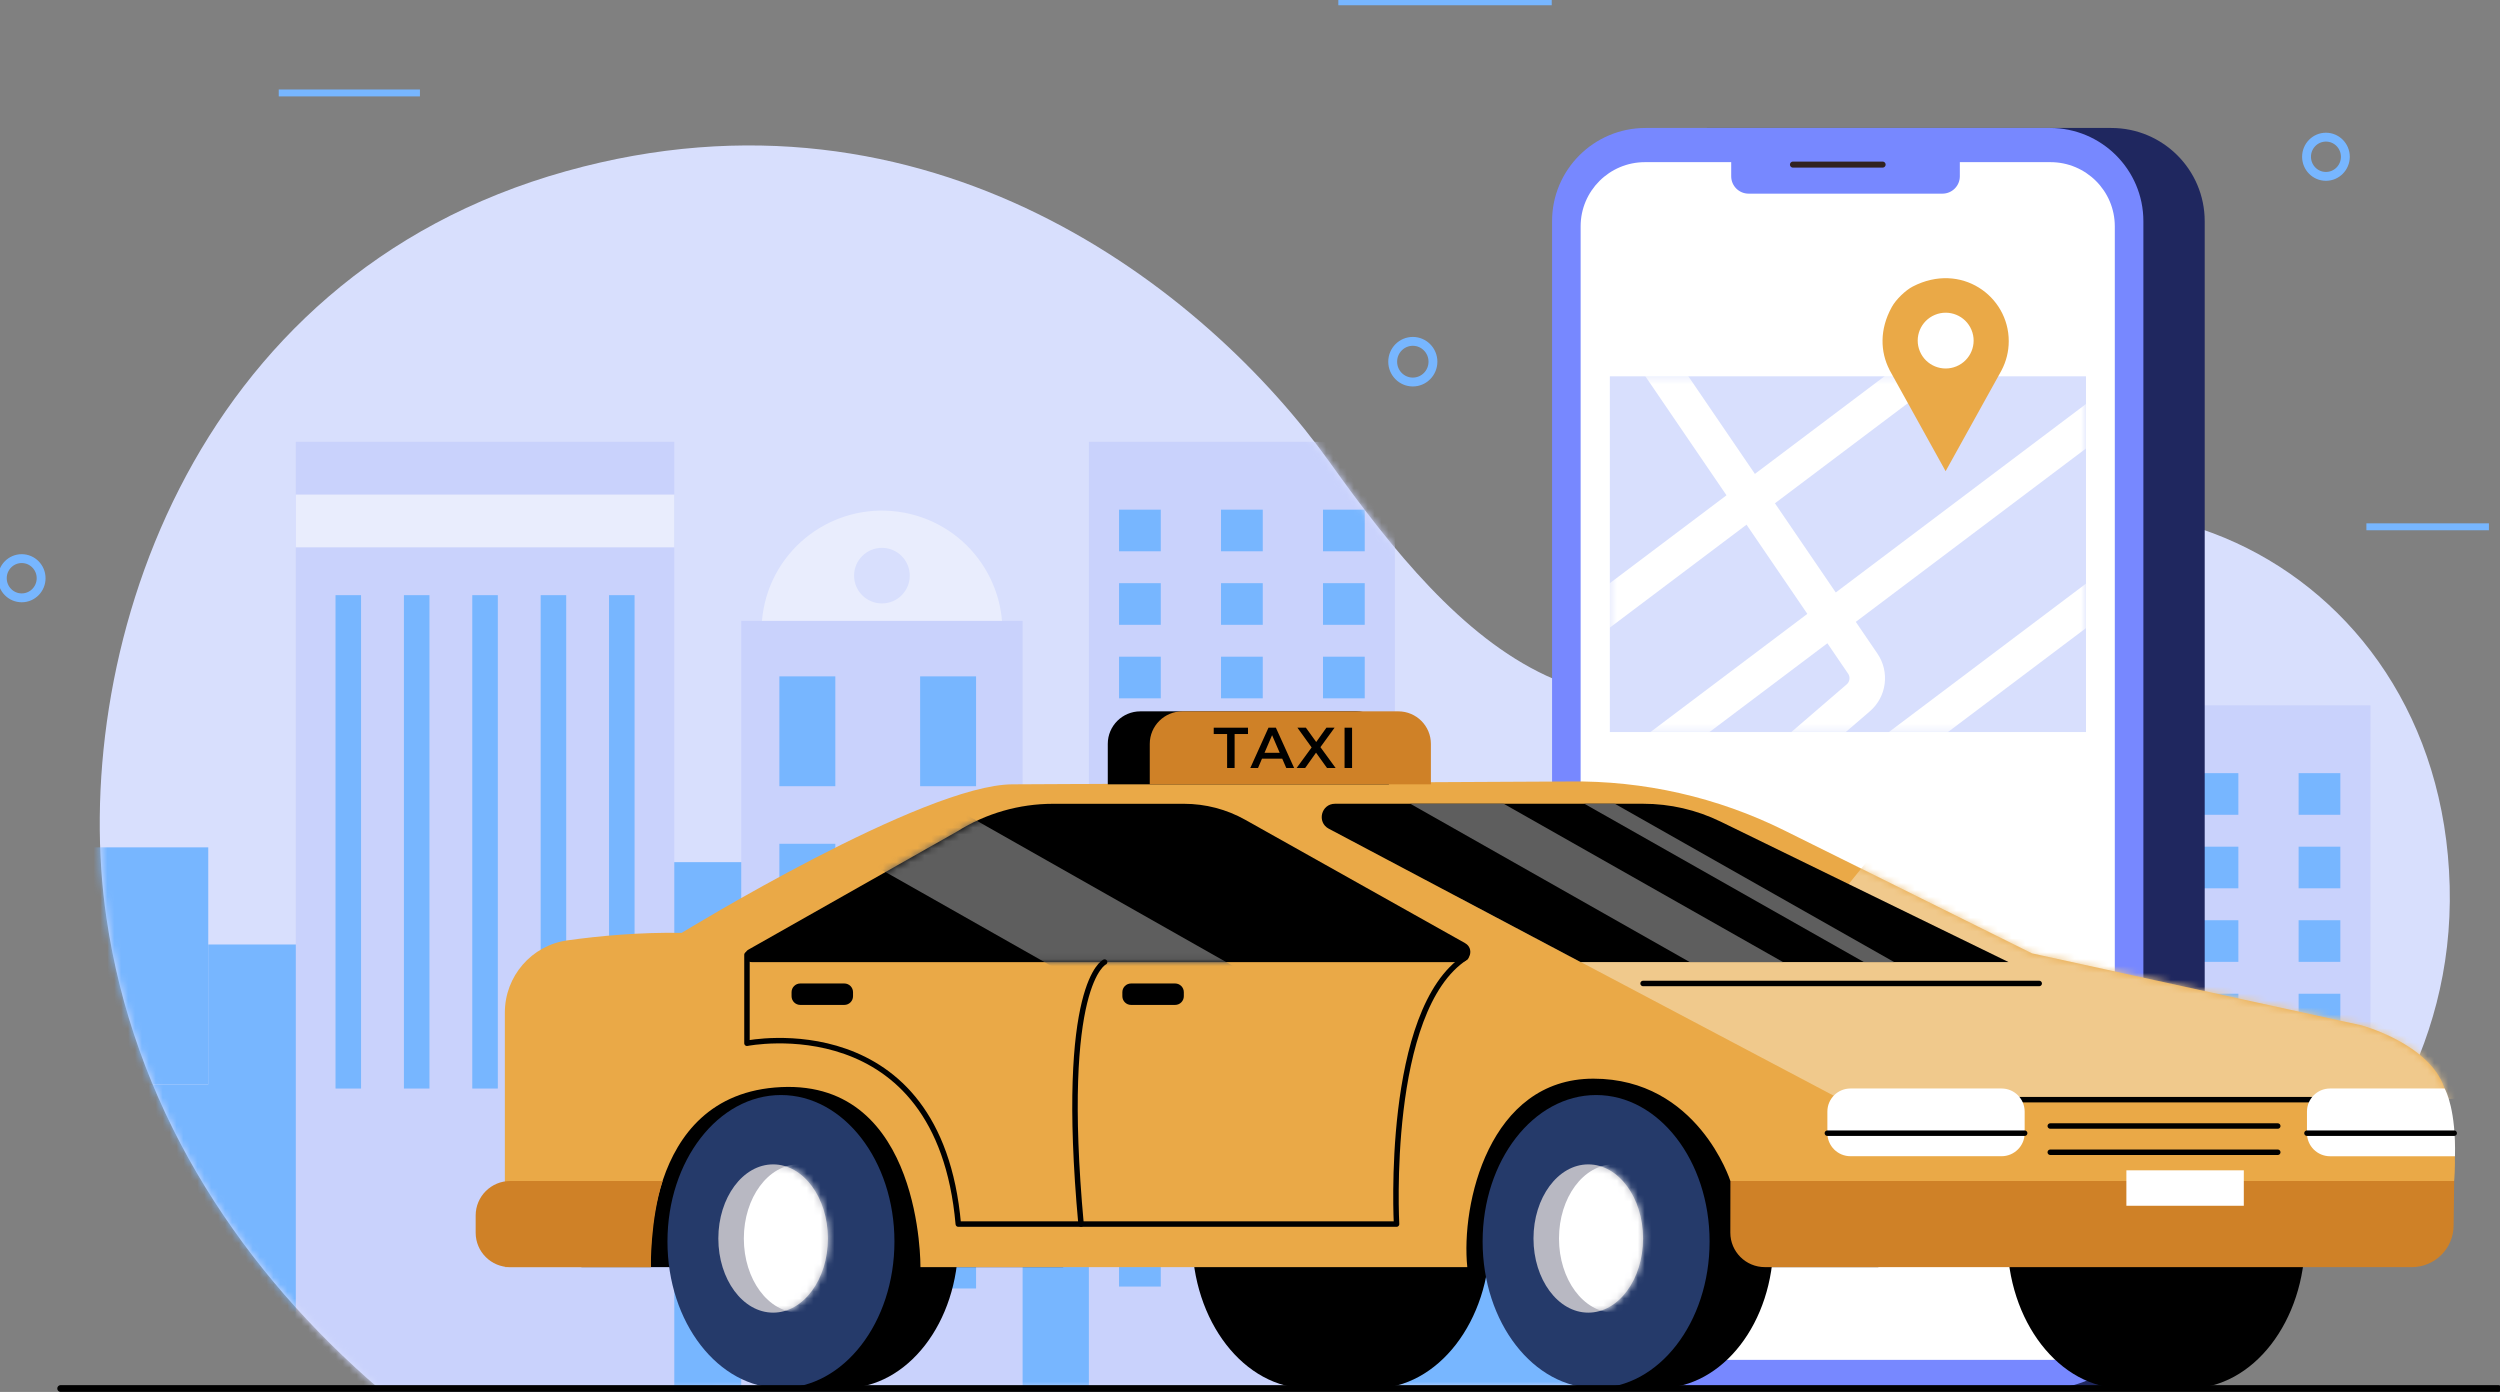<svg width="361" height="201" viewBox="0 0 361 201" fill="none" xmlns="http://www.w3.org/2000/svg">
<rect x="0" y="0" width="361" height="201" fill="#808080" stroke="none"/>
<g clip-path="url(#clip0_182_6810)">
<path d="M301.237 199.894C301.237 199.894 354.984 176.047 353.734 127.938C352.484 79.829 301.545 57.458 266.962 87.162C232.379 116.865 210.002 91.958 192.083 66.854C174.169 41.755 134.2 10.077 81.761 24.715C26.832 40.05 9.929 95.549 15.372 132.579C19.279 159.18 33.572 181.732 53.054 199.063C53.69 199.624 54.336 200.185 55.002 200.731L301.243 199.894H301.237Z" fill="#D8DFFD"/>
<mask id="mask0_182_6810" style="mask-type:luminance" maskUnits="userSpaceOnUse" x="14" y="21" width="340" height="180">
<path d="M301.237 199.894C301.237 199.894 354.984 176.047 353.734 127.938C352.484 79.829 301.545 57.458 266.962 87.162C232.379 116.865 210.002 91.958 192.083 66.854C174.169 41.755 134.2 10.077 81.761 24.715C26.832 40.05 9.929 95.549 15.372 132.579C19.279 159.18 33.572 181.732 53.054 199.063C53.69 199.624 54.336 200.185 55.002 200.731L301.243 199.894H301.237Z" fill="white"/>
</mask>
<g mask="url(#mask0_182_6810)">
<path d="M56.742 136.385H30.066V170.63H56.742V136.385Z" fill="#77B6FF"/>
<path d="M240.552 118.648H194.051V165.037H240.552V118.648Z" fill="#77B6FF"/>
<path d="M117.151 124.494H90.476V158.739H117.151V124.494Z" fill="#77B6FF"/>
<path d="M167.621 143.025H140.946V177.27H167.621V143.025Z" fill="#77B6FF"/>
<path d="M352.348 156.604H3.396V201.538H352.348V156.604Z" fill="#77B6FF"/>
<path d="M30.072 122.359H3.396V156.604H30.072V122.359Z" fill="#77B6FF"/>
<path d="M144.265 95.123C146.503 85.807 140.747 76.445 131.409 74.212C122.071 71.979 112.686 77.72 110.447 87.036C108.209 96.352 113.964 105.715 123.303 107.948C132.641 110.181 142.026 104.439 144.265 95.123Z" fill="#E9EDFD"/>
<path d="M127.35 87.135C129.571 87.135 131.371 85.339 131.371 83.123C131.371 80.907 129.571 79.111 127.35 79.111C125.129 79.111 123.329 80.907 123.329 83.123C123.329 85.339 125.129 87.135 127.35 87.135Z" fill="#D8DFFD"/>
<path d="M147.665 89.656H107.035V201.537H147.665V89.656Z" fill="#C9D2FC"/>
<path d="M120.62 97.668H112.541V113.528H120.62V97.668Z" fill="#77B6FF"/>
<path d="M140.945 97.668H132.866V113.528H140.945V97.668Z" fill="#77B6FF"/>
<path d="M120.62 121.842H112.541V137.701H120.62V121.842Z" fill="#77B6FF"/>
<path d="M140.945 121.842H132.866V137.701H140.945V121.842Z" fill="#77B6FF"/>
<path d="M120.62 146.021H112.541V161.881H120.62V146.021Z" fill="#77B6FF"/>
<path d="M140.945 146.021H132.866V161.881H140.945V146.021Z" fill="#77B6FF"/>
<path d="M120.62 170.195H112.541V186.055H120.62V170.195Z" fill="#77B6FF"/>
<path d="M140.945 170.195H132.866V186.055H140.945V170.195Z" fill="#77B6FF"/>
<path d="M201.422 63.799H157.234V201.537H201.422V63.799Z" fill="#C9D2FC"/>
<path d="M167.616 73.594H161.589V79.606H167.616V73.594Z" fill="#77B6FF"/>
<path d="M182.342 73.594H176.315V79.606H182.342V73.594Z" fill="#77B6FF"/>
<path d="M197.067 73.594H191.041V79.606H197.067V73.594Z" fill="#77B6FF"/>
<path d="M167.616 84.211H161.589V90.223H167.616V84.211Z" fill="#77B6FF"/>
<path d="M182.342 84.211H176.315V90.223H182.342V84.211Z" fill="#77B6FF"/>
<path d="M197.067 84.211H191.041V90.223H197.067V84.211Z" fill="#77B6FF"/>
<path d="M167.616 94.826H161.589V100.839H167.616V94.826Z" fill="#77B6FF"/>
<path d="M182.342 94.826H176.315V100.839H182.342V94.826Z" fill="#77B6FF"/>
<path d="M197.067 94.826H191.041V100.839H197.067V94.826Z" fill="#77B6FF"/>
<path d="M167.616 105.447H161.589V111.46H167.616V105.447Z" fill="#77B6FF"/>
<path d="M182.342 105.447H176.315V111.46H182.342V105.447Z" fill="#77B6FF"/>
<path d="M197.067 105.447H191.041V111.46H197.067V105.447Z" fill="#77B6FF"/>
<path d="M167.616 116.064H161.589V122.077H167.616V116.064Z" fill="#77B6FF"/>
<path d="M182.342 116.064H176.315V122.077H182.342V116.064Z" fill="#77B6FF"/>
<path d="M197.067 116.064H191.041V122.077H197.067V116.064Z" fill="#77B6FF"/>
<path d="M167.616 126.682H161.589V132.694H167.616V126.682Z" fill="#77B6FF"/>
<path d="M182.342 126.682H176.315V132.694H182.342V126.682Z" fill="#77B6FF"/>
<path d="M197.067 126.682H191.041V132.694H197.067V126.682Z" fill="#77B6FF"/>
<path d="M167.616 137.297H161.589V143.309H167.616V137.297Z" fill="#77B6FF"/>
<path d="M182.342 137.297H176.315V143.309H182.342V137.297Z" fill="#77B6FF"/>
<path d="M197.067 137.297H191.041V143.309H197.067V137.297Z" fill="#77B6FF"/>
<path d="M167.616 147.914H161.589V153.926H167.616V147.914Z" fill="#77B6FF"/>
<path d="M182.342 147.914H176.315V153.926H182.342V147.914Z" fill="#77B6FF"/>
<path d="M197.067 147.914H191.041V153.926H197.067V147.914Z" fill="#77B6FF"/>
<path d="M167.616 158.535H161.589V164.547H167.616V158.535Z" fill="#77B6FF"/>
<path d="M182.342 158.535H176.315V164.547H182.342V158.535Z" fill="#77B6FF"/>
<path d="M197.067 158.535H191.041V164.547H197.067V158.535Z" fill="#77B6FF"/>
<path d="M167.616 169.152H161.589V175.165H167.616V169.152Z" fill="#77B6FF"/>
<path d="M182.342 169.152H176.315V175.165H182.342V169.152Z" fill="#77B6FF"/>
<path d="M197.067 169.152H191.041V175.165H197.067V169.152Z" fill="#77B6FF"/>
<path d="M167.616 179.768H161.589V185.78H167.616V179.768Z" fill="#77B6FF"/>
<path d="M182.342 179.768H176.315V185.78H182.342V179.768Z" fill="#77B6FF"/>
<path d="M197.067 179.768H191.041V185.78H197.067V179.768Z" fill="#77B6FF"/>
<path d="M342.3 101.848H298.112V239.586H342.3V101.848Z" fill="#C9D2FC"/>
<path d="M308.499 111.643H302.472V117.655H308.499V111.643Z" fill="#77B6FF"/>
<path d="M323.219 111.643H317.192V117.655H323.219V111.643Z" fill="#77B6FF"/>
<path d="M337.945 111.643H331.918V117.655H337.945V111.643Z" fill="#77B6FF"/>
<path d="M308.499 122.26H302.472V128.272H308.499V122.26Z" fill="#77B6FF"/>
<path d="M323.219 122.26H317.192V128.272H323.219V122.26Z" fill="#77B6FF"/>
<path d="M337.945 122.26H331.918V128.272H337.945V122.26Z" fill="#77B6FF"/>
<path d="M308.499 132.881H302.472V138.893H308.499V132.881Z" fill="#77B6FF"/>
<path d="M323.219 132.881H317.192V138.893H323.219V132.881Z" fill="#77B6FF"/>
<path d="M337.945 132.881H331.918V138.893H337.945V132.881Z" fill="#77B6FF"/>
<path d="M308.499 143.496H302.472V149.508H308.499V143.496Z" fill="#77B6FF"/>
<path d="M323.219 143.496H317.192V149.508H323.219V143.496Z" fill="#77B6FF"/>
<path d="M337.945 143.496H331.918V149.508H337.945V143.496Z" fill="#77B6FF"/>
<path d="M308.499 154.113H302.472V160.126H308.499V154.113Z" fill="#77B6FF"/>
<path d="M323.219 154.113H317.192V160.126H323.219V154.113Z" fill="#77B6FF"/>
<path d="M337.945 154.113H331.918V160.126H337.945V154.113Z" fill="#77B6FF"/>
<path d="M308.499 164.73H302.472V170.743H308.499V164.73Z" fill="#77B6FF"/>
<path d="M323.219 164.73H317.192V170.743H323.219V164.73Z" fill="#77B6FF"/>
<path d="M337.945 164.73H331.918V170.743H337.945V164.73Z" fill="#77B6FF"/>
<path d="M308.499 175.346H302.472V181.358H308.499V175.346Z" fill="#77B6FF"/>
<path d="M323.219 175.346H317.192V181.358H323.219V175.346Z" fill="#77B6FF"/>
<path d="M337.945 175.346H331.918V181.358H337.945V175.346Z" fill="#77B6FF"/>
<path d="M308.499 185.969H302.472V191.981H308.499V185.969Z" fill="#77B6FF"/>
<path d="M323.219 185.969H317.192V191.981H323.219V185.969Z" fill="#77B6FF"/>
<path d="M337.945 185.969H331.918V191.981H337.945V185.969Z" fill="#77B6FF"/>
<path d="M308.499 196.584H302.472V202.596H308.499V196.584Z" fill="#77B6FF"/>
<path d="M323.219 196.584H317.192V202.596H323.219V196.584Z" fill="#77B6FF"/>
<path d="M337.945 196.584H331.918V202.596H337.945V196.584Z" fill="#77B6FF"/>
<path d="M97.367 63.799H42.714V201.537H97.367V63.799Z" fill="#C9D2FC"/>
<path d="M52.137 85.941H48.449V157.185H52.137V85.941Z" fill="#77B6FF"/>
<path d="M62.014 85.941H58.326V157.185H62.014V85.941Z" fill="#77B6FF"/>
<path d="M71.885 85.941H68.197V157.185H71.885V85.941Z" fill="#77B6FF"/>
<path d="M81.761 85.941H78.073V157.185H81.761V85.941Z" fill="#77B6FF"/>
<path d="M91.632 85.941H87.944V157.185H91.632V85.941Z" fill="#77B6FF"/>
<path d="M97.367 71.416H42.714V79.034H97.367V71.416Z" fill="#E9EDFD"/>
</g>
<path d="M5.938 83.496C5.938 85.06 4.683 86.328 3.136 86.328C1.589 86.328 0.333 85.06 0.333 83.496C0.333 81.932 1.589 80.664 3.136 80.664C4.683 80.664 5.938 81.932 5.938 83.496Z" stroke="#77B6FF" stroke-width="1.28" stroke-miterlimit="10"/>
<path d="M338.669 22.637C338.669 24.201 337.413 25.469 335.866 25.469C334.319 25.469 333.064 24.201 333.064 22.637C333.064 21.073 334.319 19.805 335.866 19.805C337.413 19.805 338.669 21.073 338.669 22.637Z" stroke="#77B6FF" stroke-width="1.28" stroke-miterlimit="10"/>
<path d="M206.918 52.229C206.918 53.85 205.615 55.165 204.011 55.165C202.407 55.165 201.104 53.85 201.104 52.229C201.104 50.608 202.407 49.293 204.011 49.293C205.615 49.293 206.918 50.608 206.918 52.229Z" stroke="#77B6FF" stroke-width="1.28" stroke-miterlimit="10"/>
<path d="M40.25 13.422H60.638" stroke="#77B6FF" stroke-miterlimit="10"/>
<path d="M341.706 76.07H359.401" stroke="#77B6FF" stroke-miterlimit="10"/>
<path d="M193.254 0.26H224.071" stroke="#77B6FF" stroke-miterlimit="10"/>
<path d="M246.469 200.443H304.862C312.316 200.443 318.359 194.415 318.359 186.979V31.942C318.359 24.506 312.316 18.478 304.862 18.478H246.469C239.015 18.478 232.973 24.506 232.973 31.942V186.979C232.973 194.415 239.015 200.443 246.469 200.443Z" fill="#1F275F"/>
<path d="M237.614 200.443H296.007C303.461 200.443 309.504 194.415 309.504 186.979V31.942C309.504 24.506 303.461 18.478 296.007 18.478H237.614C230.16 18.478 224.118 24.506 224.118 31.942V186.979C224.118 194.415 230.16 200.443 237.614 200.443Z" fill="#7788FF"/>
<path d="M237.536 196.369H296.086C301.218 196.369 305.378 192.219 305.378 187.099V32.685C305.378 27.565 301.218 23.415 296.086 23.415H237.536C232.404 23.415 228.243 27.565 228.243 32.685V187.099C228.243 192.219 232.404 196.369 237.536 196.369Z" fill="white"/>
<path d="M280.49 27.963L252.497 27.963C251.111 27.963 249.986 26.84 249.986 25.458V21.374L283 21.374V25.458C283 26.84 281.875 27.963 280.49 27.963Z" fill="#7788FF"/>
<path d="M258.903 23.768H271.848" stroke="#312220" stroke-width="0.87" stroke-linecap="round" stroke-linejoin="round"/>
<path d="M301.216 54.34H232.462V105.707H301.216V54.34Z" fill="#D8DFFD"/>
<mask id="mask1_182_6810" style="mask-type:luminance" maskUnits="userSpaceOnUse" x="232" y="54" width="70" height="52">
<path d="M301.216 54.34H232.462V105.707H301.216V54.34Z" fill="white"/>
</mask>
<g mask="url(#mask1_182_6810)">
<path d="M305.545 58.289L220.117 122.632" stroke="white" stroke-width="5.13" stroke-miterlimit="10"/>
<path d="M325.87 68.916L240.448 133.254" stroke="white" stroke-width="5.13" stroke-miterlimit="10"/>
<path d="M284.818 47.984L209.303 104.86" stroke="white" stroke-width="5.13" stroke-miterlimit="10"/>
<path d="M237.333 49.408L268.983 95.828C270.056 97.403 269.775 99.528 268.332 100.77L258.174 109.516C253.543 113.507 252.903 117.851 256.726 122.616L273.124 145.642" stroke="white" stroke-width="5.13" stroke-miterlimit="10"/>
</g>
<path d="M290.063 49.262C290.063 42.725 283.146 37.799 276.213 41.369C275.134 41.925 273.764 43.265 273.181 44.325C271.368 47.599 271.53 50.831 272.832 53.378H272.822L272.895 53.513C272.926 53.575 272.962 53.638 272.999 53.7L280.948 68.042L288.912 53.679C288.938 53.632 288.964 53.58 288.99 53.534L289.027 53.466C289.688 52.209 290.063 50.779 290.063 49.262Z" fill="#EAA947"/>
<path d="M282.507 52.901C284.565 52.046 285.539 49.688 284.682 47.635C283.825 45.581 281.461 44.61 279.403 45.465C277.345 46.321 276.371 48.678 277.228 50.731C278.085 52.785 280.449 53.756 282.507 52.901Z" fill="white"/>
<path d="M198.364 157.178H188.926C179.659 157.178 172.147 166.874 172.147 178.837C172.147 190.799 179.659 200.496 188.926 200.496H198.364C207.631 200.496 215.143 190.799 215.143 178.837C215.143 166.874 207.631 157.178 198.364 157.178Z" fill="black"/>
<path d="M316.072 157.178H306.634C297.367 157.178 289.855 166.874 289.855 178.837C289.855 190.799 297.367 200.496 306.634 200.496H316.072C325.339 200.496 332.851 190.799 332.851 178.837C332.851 166.874 325.339 157.178 316.072 157.178Z" fill="black"/>
<path d="M271.238 151.93H201.662V182.973H271.238V151.93Z" fill="black"/>
<path d="M239.698 200.443C248.748 200.443 256.085 190.97 256.085 179.283C256.085 167.597 248.748 158.123 239.698 158.123C230.647 158.123 223.31 167.597 223.31 179.283C223.31 190.97 230.647 200.443 239.698 200.443Z" fill="black"/>
<path d="M230.478 200.444H239.698L249.126 191.043L239.698 158.129H230.478V200.444Z" fill="black"/>
<path d="M230.478 200.443C239.528 200.443 246.865 190.97 246.865 179.283C246.865 167.597 239.528 158.123 230.478 158.123C221.427 158.123 214.09 167.597 214.09 179.283C214.09 190.97 221.427 200.443 230.478 200.443Z" fill="#253A6A"/>
<path d="M229.348 189.546C233.717 189.546 237.26 184.754 237.26 178.841C237.26 172.929 233.717 168.137 229.348 168.137C224.978 168.137 221.435 172.929 221.435 178.841C221.435 184.754 224.978 189.546 229.348 189.546Z" fill="#B8B8C2"/>
<mask id="mask2_182_6810" style="mask-type:luminance" maskUnits="userSpaceOnUse" x="221" y="168" width="17" height="22">
<path d="M229.348 189.546C233.717 189.546 237.26 184.754 237.26 178.841C237.26 172.929 233.717 168.137 229.348 168.137C224.978 168.137 221.435 172.929 221.435 178.841C221.435 184.754 224.978 189.546 229.348 189.546Z" fill="white"/>
</mask>
<g mask="url(#mask2_182_6810)">
<path d="M233.03 189.546C237.4 189.546 240.943 184.754 240.943 178.841C240.943 172.929 237.4 168.137 233.03 168.137C228.66 168.137 225.118 172.929 225.118 178.841C225.118 184.754 228.66 189.546 233.03 189.546Z" fill="white"/>
</g>
<path d="M153.53 151.93H83.954V182.973H153.53V151.93Z" fill="black"/>
<path d="M121.99 200.443C131.04 200.443 138.377 190.97 138.377 179.283C138.377 167.597 131.04 158.123 121.99 158.123C112.939 158.123 105.602 167.597 105.602 179.283C105.602 190.97 112.939 200.443 121.99 200.443Z" fill="black"/>
<path d="M112.77 200.444H121.99L131.413 191.043L121.99 158.129H112.77V200.444Z" fill="black"/>
<path d="M112.77 200.443C121.82 200.443 129.157 190.97 129.157 179.283C129.157 167.597 121.82 158.123 112.77 158.123C103.719 158.123 96.382 167.597 96.382 179.283C96.382 190.97 103.719 200.443 112.77 200.443Z" fill="#253A6A"/>
<path d="M111.64 189.546C116.009 189.546 119.552 184.754 119.552 178.841C119.552 172.929 116.009 168.137 111.64 168.137C107.27 168.137 103.727 172.929 103.727 178.841C103.727 184.754 107.27 189.546 111.64 189.546Z" fill="#B8B8C2"/>
<mask id="mask3_182_6810" style="mask-type:luminance" maskUnits="userSpaceOnUse" x="103" y="168" width="17" height="22">
<path d="M111.64 189.546C116.009 189.546 119.552 184.754 119.552 178.841C119.552 172.929 116.009 168.137 111.64 168.137C107.27 168.137 103.727 172.929 103.727 178.841C103.727 184.754 107.27 189.546 111.64 189.546Z" fill="white"/>
</mask>
<g mask="url(#mask3_182_6810)">
<path d="M115.322 189.546C119.692 189.546 123.235 184.754 123.235 178.841C123.235 172.929 119.692 168.137 115.322 168.137C110.952 168.137 107.41 172.929 107.41 178.841C107.41 184.754 110.952 189.546 115.322 189.546Z" fill="white"/>
</g>
<path d="M72.9 182.973V146.213C72.9 140.969 76.755 136.5 81.959 135.783C86.527 135.149 92.377 134.599 98.43 134.708C98.43 134.708 133.413 113.257 146.238 113.257L226.602 112.846C237.359 112.701 247.996 115.117 257.627 119.898L293.418 137.664L341.003 148.057C341.003 148.057 350.858 150.723 352.973 157.115C355.088 163.507 354.379 170.532 354.379 170.532H249.866C249.866 170.532 245.157 155.759 230.087 155.759C215.018 155.759 210.934 173.889 211.877 182.973H132.913C132.913 182.973 133.226 156.034 112.817 156.975C92.408 157.915 93.976 182.973 93.976 182.973H72.895" fill="#EAA947"/>
<mask id="mask4_182_6810" style="mask-type:luminance" maskUnits="userSpaceOnUse" x="72" y="112" width="283" height="71">
<path d="M72.9 182.973V146.213C72.9 140.969 76.755 136.5 81.959 135.783C86.527 135.149 92.377 134.599 98.43 134.708C98.43 134.708 133.413 113.257 146.238 113.257L226.602 112.846C237.359 112.701 247.996 115.117 257.627 119.898L293.418 137.664L341.003 148.057C341.003 148.057 350.858 150.723 352.973 157.115C355.088 163.507 354.379 170.532 354.379 170.532H249.866C249.866 170.532 245.157 155.759 230.087 155.759C215.018 155.759 210.934 173.889 211.877 182.973H132.913C132.913 182.973 133.226 156.034 112.817 156.975C92.408 157.915 93.976 182.973 93.976 182.973H72.895" fill="white"/>
</mask>
<g mask="url(#mask4_182_6810)">
<path d="M210.158 129.351L265.858 158.784L373.788 158.659L278.995 112.842L261.888 133.877L210.158 129.351Z" fill="#F0C98C"/>
</g>
<path d="M73.676 170.537C70.921 170.537 68.691 172.761 68.686 175.51V178.004C68.686 180.753 70.915 182.977 73.671 182.977H93.981C93.981 182.977 93.877 176.196 95.679 170.537H73.676Z" fill="#CF8127"/>
<path d="M164.667 102.719H195.853C198.448 102.719 200.557 104.823 200.557 107.411V113.262H159.963V107.411C159.963 104.823 162.073 102.719 164.667 102.719Z" fill="black"/>
<path d="M170.731 102.719H201.917C204.511 102.719 206.621 104.823 206.621 107.411V113.262H166.027V107.411C166.027 104.823 168.137 102.719 170.731 102.719Z" fill="#CF8127"/>
<path d="M177.195 105.993H175.262V105.078H180.211V105.993H178.278V110.898H177.195V105.993Z" fill="black"/>
<path d="M185.149 109.552H182.232L181.659 110.898H180.544L183.169 105.078H184.237L186.873 110.898H185.737L185.154 109.552H185.149ZM184.789 108.705L183.69 106.159L182.596 108.705H184.789Z" fill="black"/>
<path d="M191.618 110.898L190.035 108.684L188.467 110.898H187.232L189.399 107.931L187.347 105.078H188.571L190.061 107.146L191.535 105.078H192.712L190.67 107.889L192.863 110.898H191.613H191.618Z" fill="black"/>
<path d="M194.155 105.078H195.239V110.898H194.155V105.078Z" fill="black"/>
<path d="M211.569 136.194L179.81 118.376C177.112 116.863 174.07 116.068 170.976 116.068H152.067C147.176 116.068 142.378 117.445 138.237 120.049L108.066 137.13C107.207 137.618 107.551 138.928 108.54 138.928H210.85C212.356 138.928 212.877 136.932 211.569 136.2V136.194Z" fill="black"/>
<mask id="mask5_182_6810" style="mask-type:luminance" maskUnits="userSpaceOnUse" x="107" y="116" width="106" height="23">
<path d="M211.569 136.194L179.81 118.376C177.112 116.863 174.07 116.068 170.976 116.068H152.067C147.176 116.068 142.378 117.445 138.237 120.049L108.066 137.13C107.207 137.618 107.551 138.928 108.54 138.928H210.85C212.356 138.928 212.877 136.932 211.569 136.2V136.194Z" fill="white"/>
</mask>
<g mask="url(#mask5_182_6810)">
<path d="M108.598 115.004L173.778 151.93H200.011L134.851 115.004H108.598Z" fill="#5E5E5E"/>
</g>
<path d="M107.863 137.863V150.647C107.863 150.647 135.57 145.081 138.378 176.759H201.662C201.662 176.759 199.969 145.793 211.653 138.243" stroke="black" stroke-width="0.79" stroke-linecap="round" stroke-linejoin="round"/>
<path d="M159.505 138.922C159.505 138.922 152.906 141.842 156.104 176.757" stroke="black" stroke-width="0.79" stroke-linecap="round" stroke-linejoin="round"/>
<path d="M169.683 142.014H163.328C162.632 142.014 162.068 142.577 162.068 143.271V143.853C162.068 144.548 162.632 145.111 163.328 145.111H169.683C170.38 145.111 170.944 144.548 170.944 143.853V143.271C170.944 142.577 170.38 142.014 169.683 142.014Z" fill="black"/>
<path d="M121.917 142.014H115.562C114.866 142.014 114.301 142.577 114.301 143.271V143.853C114.301 144.548 114.866 145.111 115.562 145.111H121.917C122.613 145.111 123.177 144.548 123.177 143.853V143.271C123.177 142.577 122.613 142.014 121.917 142.014Z" fill="black"/>
<path d="M191.884 119.669L228.233 138.922H290.027L248.454 118.64C244.975 116.941 241.151 116.062 237.281 116.062H192.78C190.78 116.062 190.113 118.733 191.879 119.669H191.884Z" fill="black"/>
<path d="M237.26 142.014H294.46" stroke="black" stroke-width="0.79" stroke-linecap="round" stroke-linejoin="round"/>
<path d="M203.651 116.062L244 138.922H257.466L217.132 116.062H203.651Z" fill="#5E5E5E"/>
<path d="M228.785 116.062L269.139 138.922H273.515L233.176 116.062H228.785Z" fill="#5E5E5E"/>
<path d="M348.253 182.972H254.845C252.09 182.972 249.86 180.743 249.86 177.999L249.871 170.537H354.384L354.301 176.944C354.301 180.275 351.592 182.977 348.253 182.977V182.972Z" fill="#CF8127"/>
<path d="M324.006 168.994H307.05V174.113H324.006V168.994Z" fill="white"/>
<path d="M286.938 158.789H336.918" stroke="black" stroke-width="0.79" stroke-linecap="round" stroke-linejoin="round"/>
<path d="M296.059 162.598H328.907" stroke="black" stroke-width="0.79" stroke-linecap="round" stroke-linejoin="round"/>
<path d="M296.059 166.387H328.907" stroke="black" stroke-width="0.79" stroke-linecap="round" stroke-linejoin="round"/>
<path d="M289.022 157.178H267.212C265.367 157.178 263.873 158.669 263.873 160.509V163.627C263.873 165.466 265.367 166.958 267.212 166.958H289.022C290.866 166.958 292.361 165.466 292.361 163.627V160.509C292.361 158.669 290.866 157.178 289.022 157.178Z" fill="white"/>
<path d="M353.009 157.178H336.465C334.621 157.178 333.126 158.669 333.126 160.509V163.632C333.126 165.471 334.621 166.963 336.465 166.963H354.499C354.645 160.394 353.233 157.583 353.009 157.183V157.178Z" fill="white"/>
<path d="M263.873 163.631H292.361" stroke="black" stroke-width="0.79" stroke-linecap="round" stroke-linejoin="round"/>
<path d="M333.126 163.631H354.384" stroke="black" stroke-width="0.79" stroke-linecap="round" stroke-linejoin="round"/>
<path d="M8.762 200.5H360.745" stroke="black" stroke-width="0.98" stroke-linecap="round" stroke-linejoin="round"/>
</g>
<defs>
<clipPath id="clip0_182_6810">
<rect width="361" height="201" fill="white"/>
</clipPath>
</defs>
</svg>
